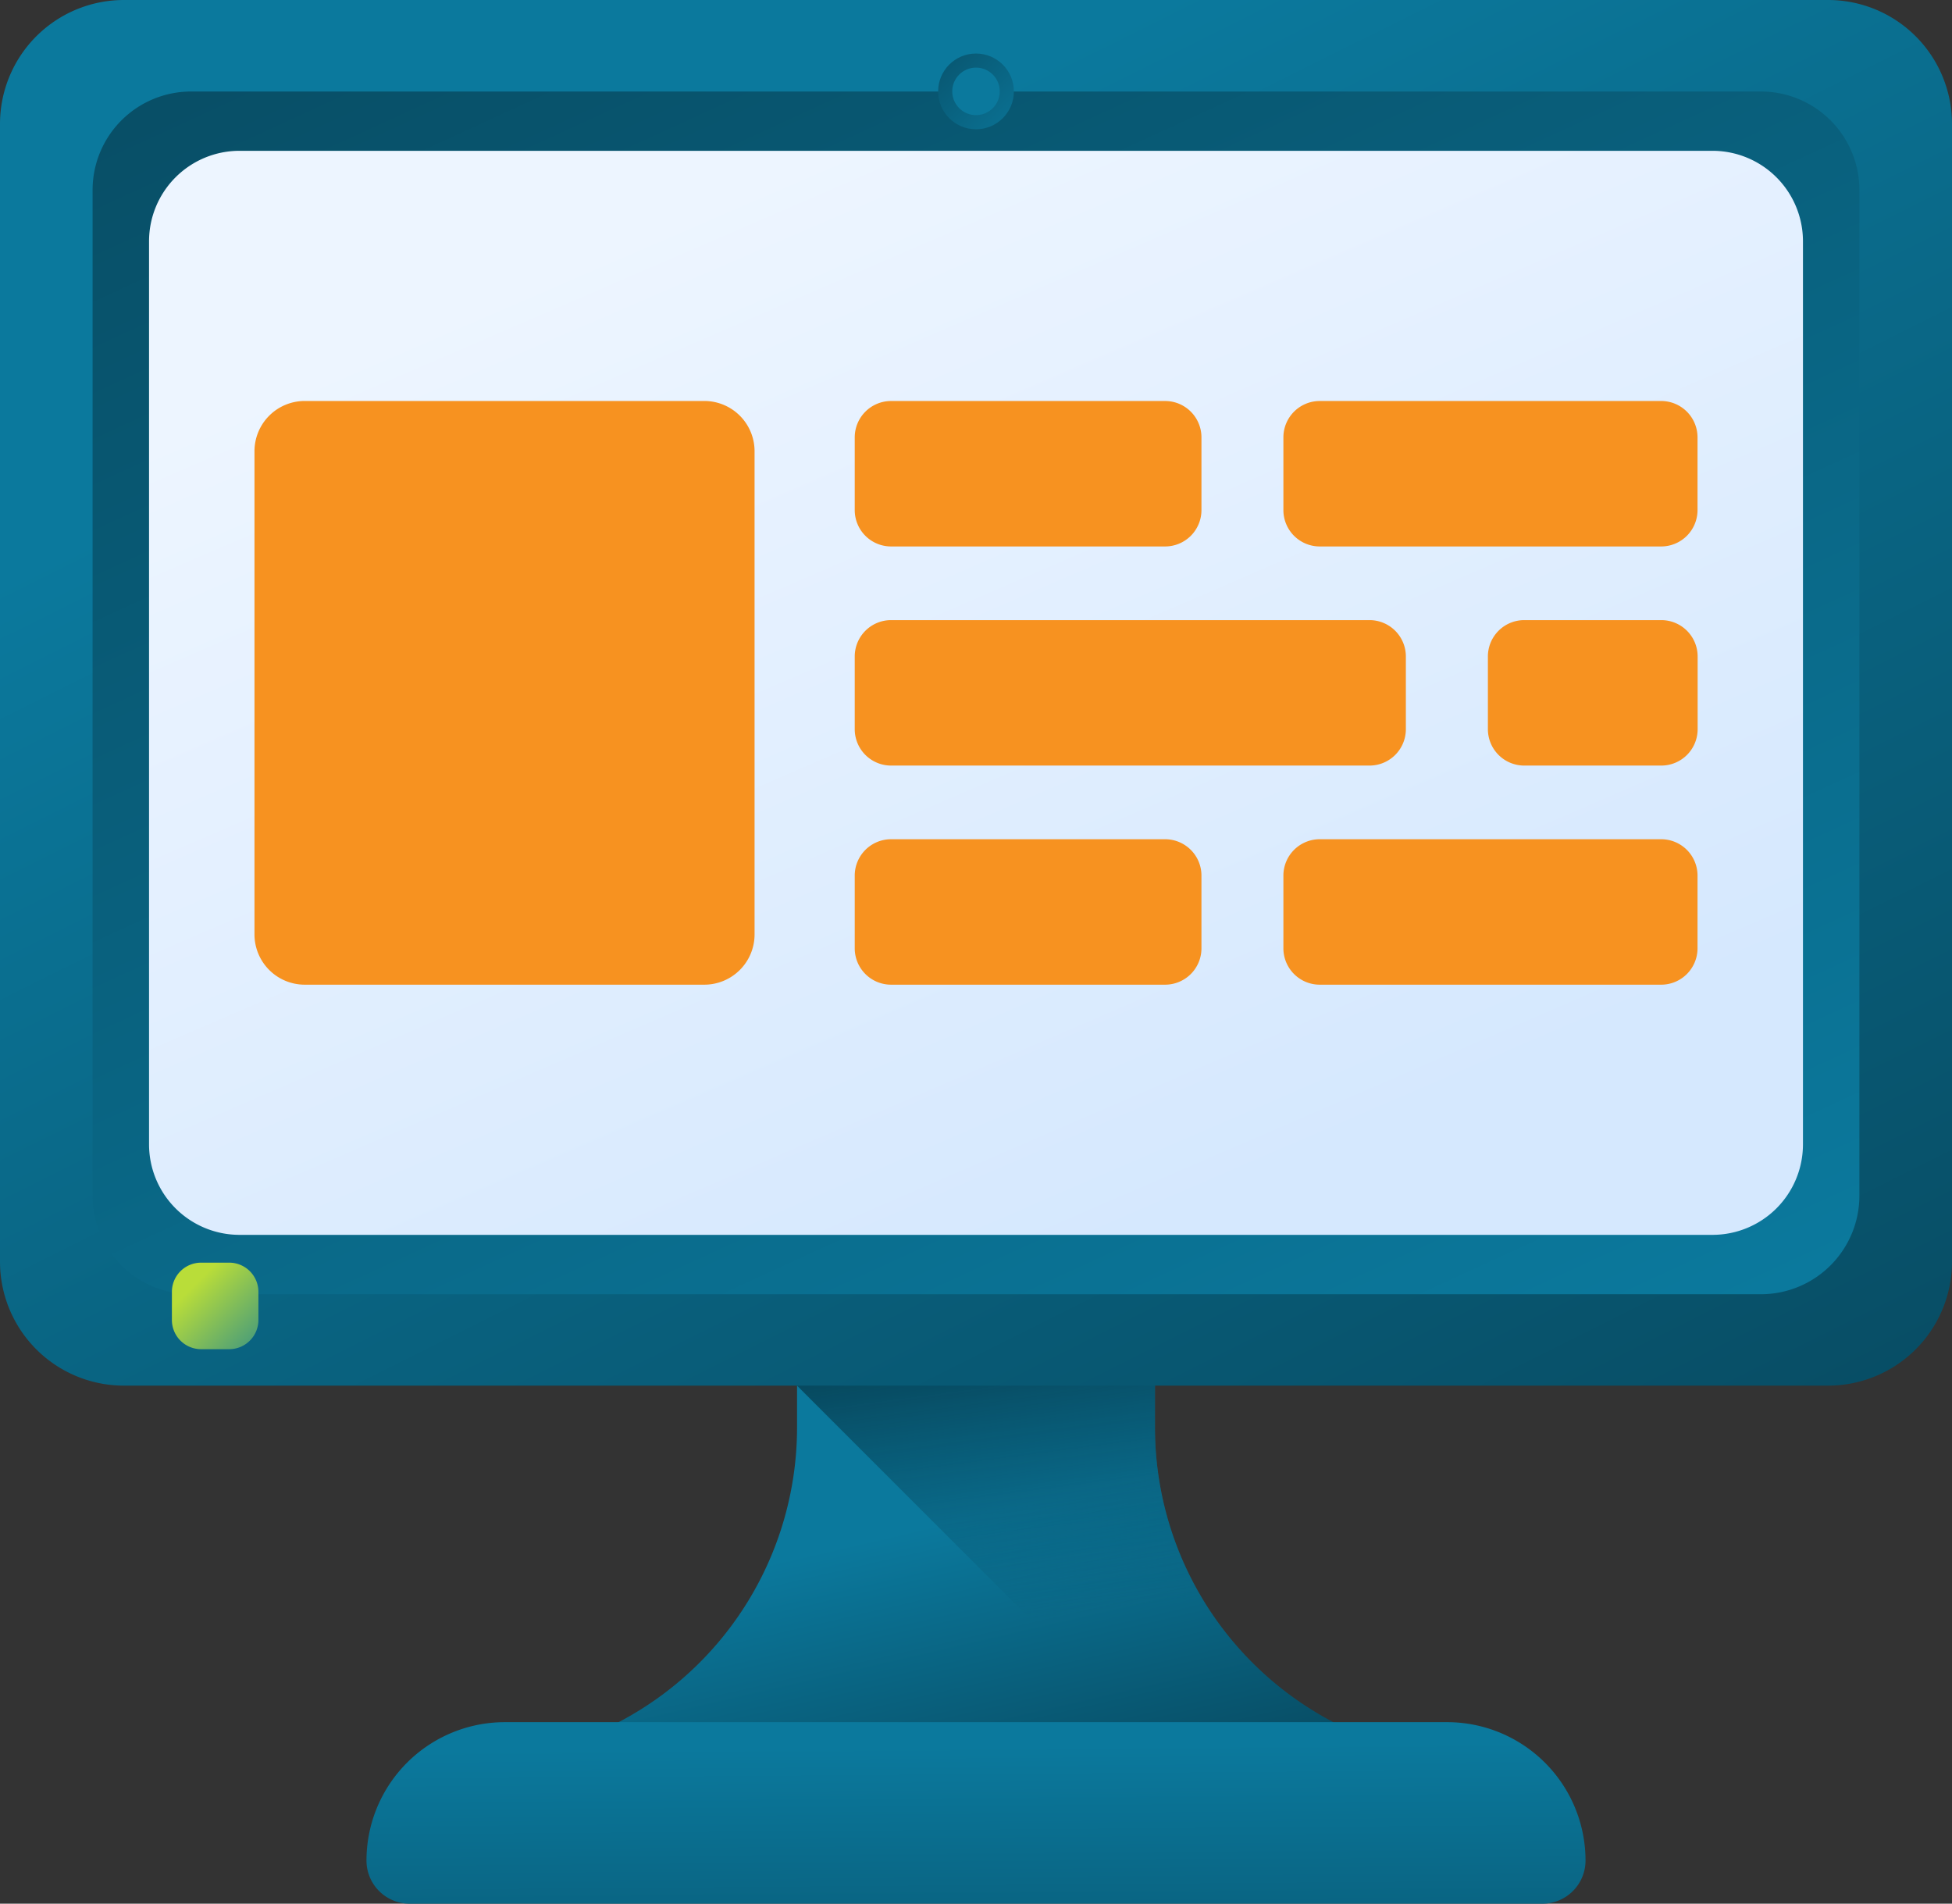 <svg xmlns="http://www.w3.org/2000/svg" xmlns:xlink="http://www.w3.org/1999/xlink" width="68.46" height="66.751" viewBox="0 0 68.46 66.751">
    <rect x="0" y="0" width="68.46" height="66.751" fill="#333333" stroke="none"/>
    <defs>
        <linearGradient id="linear-gradient" x1=".373" x2=".653" y1=".532" y2="1.183" gradientUnits="objectBoundingBox">
            <stop offset="0" stop-color="#0b799d"/>
            <stop offset="1" stop-color="#07485e"/>
        </linearGradient>
        <linearGradient id="linear-gradient-2" x1=".518" x2=".36" y1=".695" y2="-.198" gradientUnits="objectBoundingBox">
            <stop offset="0" stop-color="#07485e" stop-opacity="0"/>
            <stop offset="1" stop-color="#03232e"/>
        </linearGradient>
        <linearGradient id="linear-gradient-3" x1=".295" x2=".966" y1=".211" y2="1.156" xlink:href="#linear-gradient"/>
        <linearGradient id="linear-gradient-4" x1=".877" x2=".001" y1="1.054" y2="-.233" xlink:href="#linear-gradient"/>
        <linearGradient id="linear-gradient-5" x1=".242" x2=".758" y1=".106" y2=".894" gradientUnits="objectBoundingBox">
            <stop offset="0" stop-color="#edf5ff"/>
            <stop offset="1" stop-color="#d5e8fe"/>
        </linearGradient>
        <linearGradient id="linear-gradient-6" x1="1.25" x2="-.457" y1="1.25" y2="-.457" xlink:href="#linear-gradient"/>
        <linearGradient id="linear-gradient-7" x1="-84.446" x2="-86.153" y1="-69.987" y2="-71.694" xlink:href="#linear-gradient"/>
        <linearGradient id="linear-gradient-8" x1=".469" x2=".584" y1=".135" y2="2.269" xlink:href="#linear-gradient"/>
        <linearGradient id="linear-gradient-9" x1=".257" x2="1.34" y1=".257" y2="1.34" gradientUnits="objectBoundingBox">
            <stop offset="0" stop-color="#b9dd39"/>
            <stop offset="1" stop-color="#0b799d"/>
        </linearGradient>
        <style>
            .cls-7{fill:#f79220}
        </style>
    </defs>
    <g id="computer_4_" data-name="computer (4)" transform="translate(0 -6.367)">
        <path id="Path_1090" fill="url(#linear-gradient)" d="M176.784 362.826a11.665 11.665 0 0 1-8.077-11.1v-4.261h-12.552v4.261a11.665 11.665 0 0 1-8.077 11.1z" data-name="Path 1090" transform="translate(-128.201 -295.31)"/>
        <path id="Path_1091" fill="url(#linear-gradient-2)" d="M220.8 351.726v-4.261h-12.55v2.8l12.562 12.562h8.066a11.665 11.665 0 0 1-8.078-11.101z" data-name="Path 1091" transform="translate(-180.295 -295.31)"/>
        <g id="Group_55" data-name="Group 55" transform="translate(0 6.367)">
            <g id="Group_54" data-name="Group 54">
                <g id="Group_53" data-name="Group 53">
                    <path id="Path_1092" fill="url(#linear-gradient-3)" d="M64.114 54.953H4.346A4.346 4.346 0 0 1 0 50.607V10.713a4.346 4.346 0 0 1 4.346-4.346h59.768a4.346 4.346 0 0 1 4.346 4.346v39.894a4.346 4.346 0 0 1-4.346 4.346z" data-name="Path 1092" transform="translate(0 -6.367)"/>
                    <path id="Path_1093" fill="url(#linear-gradient-4)" d="M82.71 72.417H27.657a3.455 3.455 0 0 1-3.457-3.455V33.7a3.455 3.455 0 0 1 3.455-3.455H82.71a3.455 3.455 0 0 1 3.455 3.455v35.262a3.455 3.455 0 0 1-3.455 3.455z" data-name="Path 1093" transform="translate(-20.953 -27.036)"/>
                    <path id="Path_1094" fill="url(#linear-gradient-5)" d="M93.774 83.768H42.116a3.174 3.174 0 0 1-3.174-3.174V48.931a3.174 3.174 0 0 1 3.174-3.174h51.658a3.174 3.174 0 0 1 3.174 3.174v31.663a3.173 3.173 0 0 1-3.174 3.174z" data-name="Path 1094" transform="translate(-33.715 -40.469)"/>
                    <g id="Group_52" data-name="Group 52" opacity="0.999" transform="translate(8.925 14.06)">
                        <path id="Path_1095" d="M82.261 131.572H68.248a1.763 1.763 0 0 1-1.763-1.763v-16.941a1.763 1.763 0 0 1 1.763-1.763h14.013a1.763 1.763 0 0 1 1.763 1.763v16.941a1.763 1.763 0 0 1-1.763 1.763z" class="cls-7" data-name="Path 1095" transform="translate(-66.485 -111.105)"/>
                        <g id="Group_51" data-name="Group 51" transform="translate(21.052)">
                            <g id="Group_48" data-name="Group 48">
                                <path id="Path_1096" d="M234.2 116.206h-9.61a1.275 1.275 0 0 1-1.275-1.275v-2.55a1.275 1.275 0 0 1 1.275-1.275h9.61a1.275 1.275 0 0 1 1.275 1.275v2.55a1.275 1.275 0 0 1-1.275 1.275z" class="cls-7" data-name="Path 1096" transform="translate(-223.315 -111.105)"/>
                                <path id="Path_1097" d="M348.563 116.206h-11.974a1.275 1.275 0 0 1-1.275-1.275v-2.55a1.275 1.275 0 0 1 1.275-1.275h11.974a1.275 1.275 0 0 1 1.275 1.275v2.55a1.275 1.275 0 0 1-1.275 1.275z" class="cls-7" data-name="Path 1097" transform="translate(-320.28 -111.105)"/>
                            </g>
                            <g id="Group_49" data-name="Group 49" transform="translate(0 7.683)">
                                <path id="Path_1098" d="M389.991 173.44h4.809a1.275 1.275 0 0 0 1.275-1.275v-2.55a1.275 1.275 0 0 0-1.275-1.275h-4.806a1.275 1.275 0 0 0-1.275 1.275v2.55a1.275 1.275 0 0 0 1.272 1.275z" class="cls-7" data-name="Path 1098" transform="translate(-366.513 -168.339)"/>
                                <path id="Path_1099" d="M224.589 173.44h16.779a1.275 1.275 0 0 0 1.275-1.275v-2.55a1.275 1.275 0 0 0-1.275-1.275h-16.779a1.275 1.275 0 0 0-1.275 1.275v2.55a1.275 1.275 0 0 0 1.275 1.275z" class="cls-7" data-name="Path 1099" transform="translate(-223.314 -168.339)"/>
                            </g>
                            <g id="Group_50" data-name="Group 50" transform="translate(0 15.366)">
                                <path id="Path_1100" d="M234.2 230.675h-9.61a1.275 1.275 0 0 1-1.275-1.275v-2.55a1.275 1.275 0 0 1 1.275-1.275h9.61a1.275 1.275 0 0 1 1.275 1.275v2.55a1.275 1.275 0 0 1-1.275 1.275z" class="cls-7" data-name="Path 1100" transform="translate(-223.315 -225.574)"/>
                                <path id="Path_1101" d="M348.563 230.675h-11.974a1.275 1.275 0 0 1-1.275-1.275v-2.55a1.275 1.275 0 0 1 1.275-1.275h11.974a1.275 1.275 0 0 1 1.275 1.275v2.55a1.275 1.275 0 0 1-1.275 1.275z" class="cls-7" data-name="Path 1101" transform="translate(-320.28 -225.574)"/>
                            </g>
                        </g>
                    </g>
                    <circle id="Ellipse_23" cx="1.328" cy="1.328" r="1.328" fill="url(#linear-gradient-6)" data-name="Ellipse 23" transform="translate(32.902 1.877)"/>
                    <circle id="Ellipse_24" cx=".833" cy=".833" r=".833" fill="url(#linear-gradient-7)" data-name="Ellipse 24" transform="translate(33.397 2.371)"/>
                </g>
            </g>
        </g>
        <path id="Path_1102" fill="url(#linear-gradient-8)" d="M136.989 462.565H97.258a1.512 1.512 0 0 1-1.512-1.512 4.855 4.855 0 0 1 4.854-4.853h33.045a4.855 4.855 0 0 1 4.855 4.855 1.512 1.512 0 0 1-1.511 1.51z" data-name="Path 1102" transform="translate(-82.893 -389.447)"/>
        <path id="Path_1103" fill="url(#linear-gradient-9)" d="M46.922 339.2h-.986a1.024 1.024 0 0 1-1.024-1.024v-.986a1.024 1.024 0 0 1 1.024-1.024h.986a1.024 1.024 0 0 1 1.024 1.024v.986a1.024 1.024 0 0 1-1.024 1.024z" data-name="Path 1103" transform="translate(-38.883 -285.525)"/>
    </g>
</svg>
